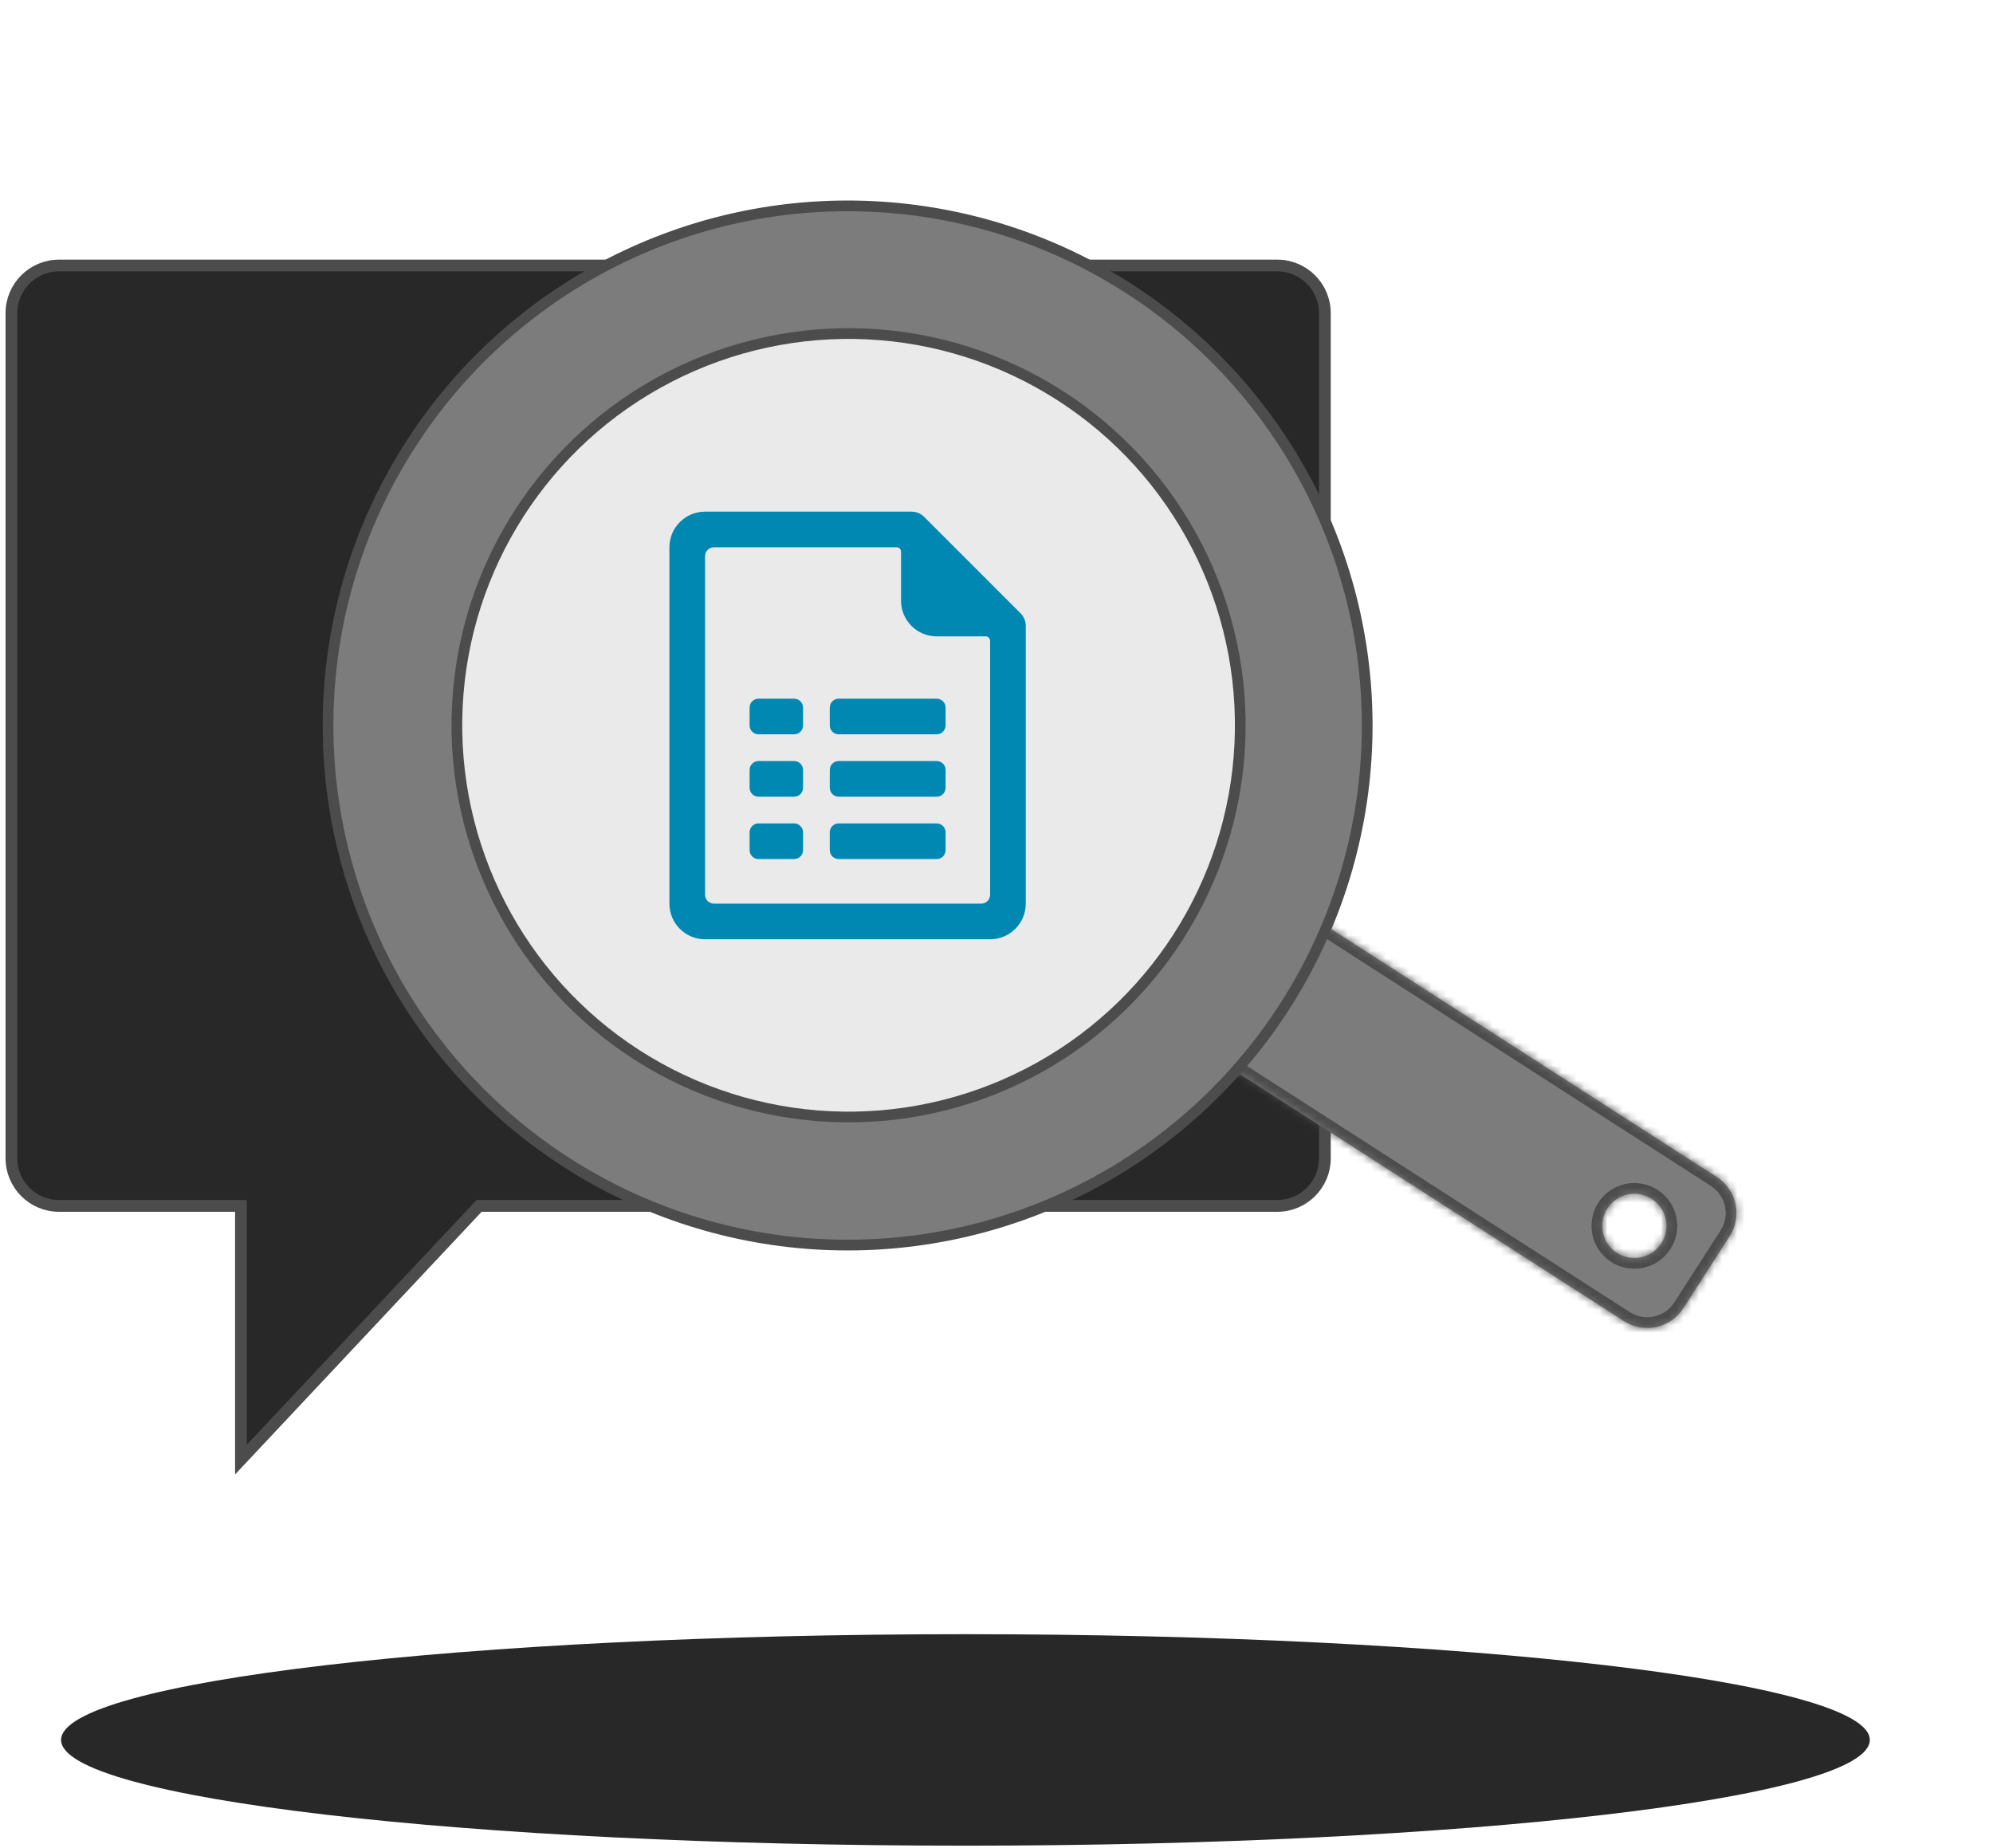 <svg width="261" height="242" viewBox="0 0 261 242" fill="none" xmlns="http://www.w3.org/2000/svg">
<path d="M30.785 157.917H31.554V158.687V191.139L62.511 158.16L62.739 157.917H63.072L167.267 157.917C170.711 157.917 173.503 155.126 173.503 151.682V41.005C173.503 37.561 170.711 34.77 167.267 34.77H7.732C4.288 34.77 1.497 37.561 1.497 41.005V151.682C1.497 155.126 4.288 157.917 7.732 157.917L30.785 157.917Z" fill="#282828" stroke="#4C4C4C" stroke-width="1.539"/>
<mask id="path-2-inside-1_2056_4868" fill="white">
<path fill-rule="evenodd" clip-rule="evenodd" d="M158.738 111.636L146.598 130.518L212.683 173.007C215.29 174.684 218.762 173.929 220.439 171.322L226.509 161.881C228.185 159.274 227.43 155.802 224.823 154.126L158.738 111.636ZM217.573 162.808C218.83 160.853 218.264 158.249 216.309 156.992C214.353 155.734 211.749 156.3 210.492 158.256C209.235 160.211 209.801 162.815 211.756 164.072C213.711 165.329 216.316 164.763 217.573 162.808Z"/>
</mask>
<path fill-rule="evenodd" clip-rule="evenodd" d="M158.738 111.636L146.598 130.518L212.683 173.007C215.29 174.684 218.762 173.929 220.439 171.322L226.509 161.881C228.185 159.274 227.43 155.802 224.823 154.126L158.738 111.636ZM217.573 162.808C218.83 160.853 218.264 158.249 216.309 156.992C214.353 155.734 211.749 156.3 210.492 158.256C209.235 160.211 209.801 162.815 211.756 164.072C213.711 165.329 216.316 164.763 217.573 162.808Z" fill="#7C7C7C"/>
<path d="M146.598 130.518L145.418 129.759L144.659 130.939L145.839 131.698L146.598 130.518ZM158.738 111.636L159.496 110.456L158.316 109.697L157.558 110.877L158.738 111.636ZM212.683 173.007L211.924 174.187L212.683 173.007ZM147.778 131.276L159.918 112.395L157.558 110.877L145.418 129.759L147.778 131.276ZM213.442 171.827L147.356 129.337L145.839 131.698L211.924 174.187L213.442 171.827ZM219.259 170.563C218.001 172.518 215.397 173.084 213.442 171.827L211.924 174.187C215.183 176.283 219.524 175.339 221.619 172.081L219.259 170.563ZM225.329 161.122L219.259 170.563L221.619 172.081L227.689 162.64L225.329 161.122ZM224.064 155.306C226.02 156.563 226.586 159.167 225.329 161.122L227.689 162.64C229.784 159.381 228.841 155.041 225.582 152.946L224.064 155.306ZM157.979 112.816L224.064 155.306L225.582 152.946L159.496 110.456L157.979 112.816ZM215.55 158.172C216.853 159.01 217.231 160.746 216.393 162.049L218.753 163.567C220.429 160.96 219.674 157.488 217.067 155.811L215.55 158.172ZM211.672 159.014C212.51 157.711 214.246 157.334 215.55 158.172L217.067 155.811C214.46 154.135 210.988 154.89 209.312 157.497L211.672 159.014ZM212.515 162.892C211.211 162.054 210.834 160.318 211.672 159.014L209.312 157.497C207.636 160.104 208.39 163.576 210.997 165.252L212.515 162.892ZM216.393 162.049C215.554 163.353 213.818 163.73 212.515 162.892L210.997 165.252C213.604 166.928 217.077 166.174 218.753 163.567L216.393 162.049Z" fill="#4C4C4C" mask="url(#path-2-inside-1_2056_4868)"/>
<circle cx="111.003" cy="95.003" r="68.044" transform="rotate(-57.261 111.003 95.003)" fill="#7C7C7C" stroke="#4C4C4C" stroke-width="1.403"/>
<circle cx="111.128" cy="94.977" r="51.298" transform="rotate(-57.261 111.128 94.977)" fill="#EAEAEA" stroke="#4C4C4C" stroke-width="1.403"/>
<path fill-rule="evenodd" clip-rule="evenodd" d="M121.016 67.679L133.649 80.312C134.087 80.749 134.333 81.343 134.333 81.961L134.333 118.333C134.333 120.911 132.243 123 129.666 123L92.333 123C89.755 123 87.666 120.911 87.666 118.333L87.666 71.667C87.666 69.089 89.755 67 92.333 67L119.367 67C119.985 66.999 120.578 67.243 121.016 67.679ZM128.499 118.333C129.144 118.333 129.666 117.811 129.666 117.167L129.666 83.917C129.666 83.594 129.405 83.333 129.083 83.333L122.666 83.333C120.089 83.333 117.999 81.244 117.999 78.667L117.999 72.25C117.999 71.928 117.738 71.667 117.416 71.667L93.499 71.667C92.855 71.667 92.333 72.189 92.333 72.833L92.333 117.167C92.333 117.811 92.855 118.333 93.499 118.333L128.499 118.333ZM98.166 92.662C98.166 92.018 98.689 91.495 99.333 91.495L104 91.495C104.644 91.495 105.166 92.018 105.166 92.662L105.166 94.995C105.166 95.64 104.644 96.162 104 96.162L99.333 96.162C98.689 96.162 98.166 95.64 98.166 94.995L98.166 92.662ZM99.333 99.662C98.689 99.662 98.166 100.184 98.166 100.829L98.166 103.162C98.166 103.806 98.689 104.329 99.333 104.329L104 104.329C104.644 104.329 105.166 103.806 105.166 103.162L105.166 100.829C105.166 100.184 104.644 99.662 104 99.662L99.333 99.662ZM98.166 108.995C98.166 108.351 98.689 107.829 99.333 107.829L104 107.829C104.644 107.829 105.166 108.351 105.166 108.995L105.166 111.329C105.166 111.973 104.644 112.495 104 112.495L99.333 112.495C98.689 112.495 98.166 111.973 98.166 111.329L98.166 108.995ZM109.833 91.495C109.189 91.495 108.666 92.018 108.666 92.662L108.666 94.995C108.666 95.64 109.189 96.162 109.833 96.162L122.666 96.162C123.311 96.162 123.833 95.64 123.833 94.995L123.833 92.662C123.833 92.018 123.311 91.495 122.666 91.495L109.833 91.495ZM108.666 100.829C108.666 100.184 109.189 99.662 109.833 99.662L122.666 99.662C123.311 99.662 123.833 100.184 123.833 100.829L123.833 103.162C123.833 103.806 123.311 104.329 122.666 104.329L109.833 104.329C109.189 104.329 108.666 103.806 108.666 103.162L108.666 100.829ZM109.833 107.829C109.189 107.829 108.666 108.351 108.666 108.995L108.666 111.329C108.666 111.973 109.189 112.495 109.833 112.495L122.666 112.495C123.311 112.495 123.833 111.973 123.833 111.329L123.833 108.995C123.833 108.351 123.311 107.829 122.666 107.829L109.833 107.829Z" fill="#0088B2"/>
<mask id="mask0_2056_4868" style="mask-type:luminance" maskUnits="userSpaceOnUse" x="87" y="67" width="48" height="56">
<path fill-rule="evenodd" clip-rule="evenodd" d="M121.016 67.679L133.649 80.312C134.087 80.749 134.333 81.343 134.333 81.961L134.333 118.333C134.333 120.911 132.243 123 129.666 123L92.333 123C89.755 123 87.666 120.911 87.666 118.333L87.666 71.667C87.666 69.089 89.755 67 92.333 67L119.367 67C119.985 66.999 120.578 67.243 121.016 67.679ZM128.499 118.333C129.144 118.333 129.666 117.811 129.666 117.167L129.666 83.917C129.666 83.594 129.405 83.333 129.083 83.333L122.666 83.333C120.089 83.333 117.999 81.244 117.999 78.667L117.999 72.25C117.999 71.928 117.738 71.667 117.416 71.667L93.499 71.667C92.855 71.667 92.333 72.189 92.333 72.833L92.333 117.167C92.333 117.811 92.855 118.333 93.499 118.333L128.499 118.333ZM98.166 92.662C98.166 92.018 98.689 91.495 99.333 91.495L104 91.495C104.644 91.495 105.166 92.018 105.166 92.662L105.166 94.995C105.166 95.64 104.644 96.162 104 96.162L99.333 96.162C98.689 96.162 98.166 95.64 98.166 94.995L98.166 92.662ZM99.333 99.662C98.689 99.662 98.166 100.184 98.166 100.829L98.166 103.162C98.166 103.806 98.689 104.329 99.333 104.329L104 104.329C104.644 104.329 105.166 103.806 105.166 103.162L105.166 100.829C105.166 100.184 104.644 99.662 104 99.662L99.333 99.662ZM98.166 108.995C98.166 108.351 98.689 107.829 99.333 107.829L104 107.829C104.644 107.829 105.166 108.351 105.166 108.995L105.166 111.329C105.166 111.973 104.644 112.495 104 112.495L99.333 112.495C98.689 112.495 98.166 111.973 98.166 111.329L98.166 108.995ZM109.833 91.495C109.189 91.495 108.666 92.018 108.666 92.662L108.666 94.995C108.666 95.64 109.189 96.162 109.833 96.162L122.666 96.162C123.311 96.162 123.833 95.64 123.833 94.995L123.833 92.662C123.833 92.018 123.311 91.495 122.666 91.495L109.833 91.495ZM108.666 100.829C108.666 100.184 109.189 99.662 109.833 99.662L122.666 99.662C123.311 99.662 123.833 100.184 123.833 100.829L123.833 103.162C123.833 103.806 123.311 104.329 122.666 104.329L109.833 104.329C109.189 104.329 108.666 103.806 108.666 103.162L108.666 100.829ZM109.833 107.829C109.189 107.829 108.666 108.351 108.666 108.995L108.666 111.329C108.666 111.973 109.189 112.495 109.833 112.495L122.666 112.495C123.311 112.495 123.833 111.973 123.833 111.329L123.833 108.995C123.833 108.351 123.311 107.829 122.666 107.829L109.833 107.829Z" fill="white"/>
</mask>
<g mask="url(#mask0_2056_4868)">
</g>
<path d="M126.433 241.695C191.842 241.695 244.866 235.495 244.866 227.847C244.866 220.2 191.842 214 126.433 214C61.024 214 8 220.2 8 227.847C8 235.495 61.024 241.695 126.433 241.695Z" fill="#282828"/>
</svg>
